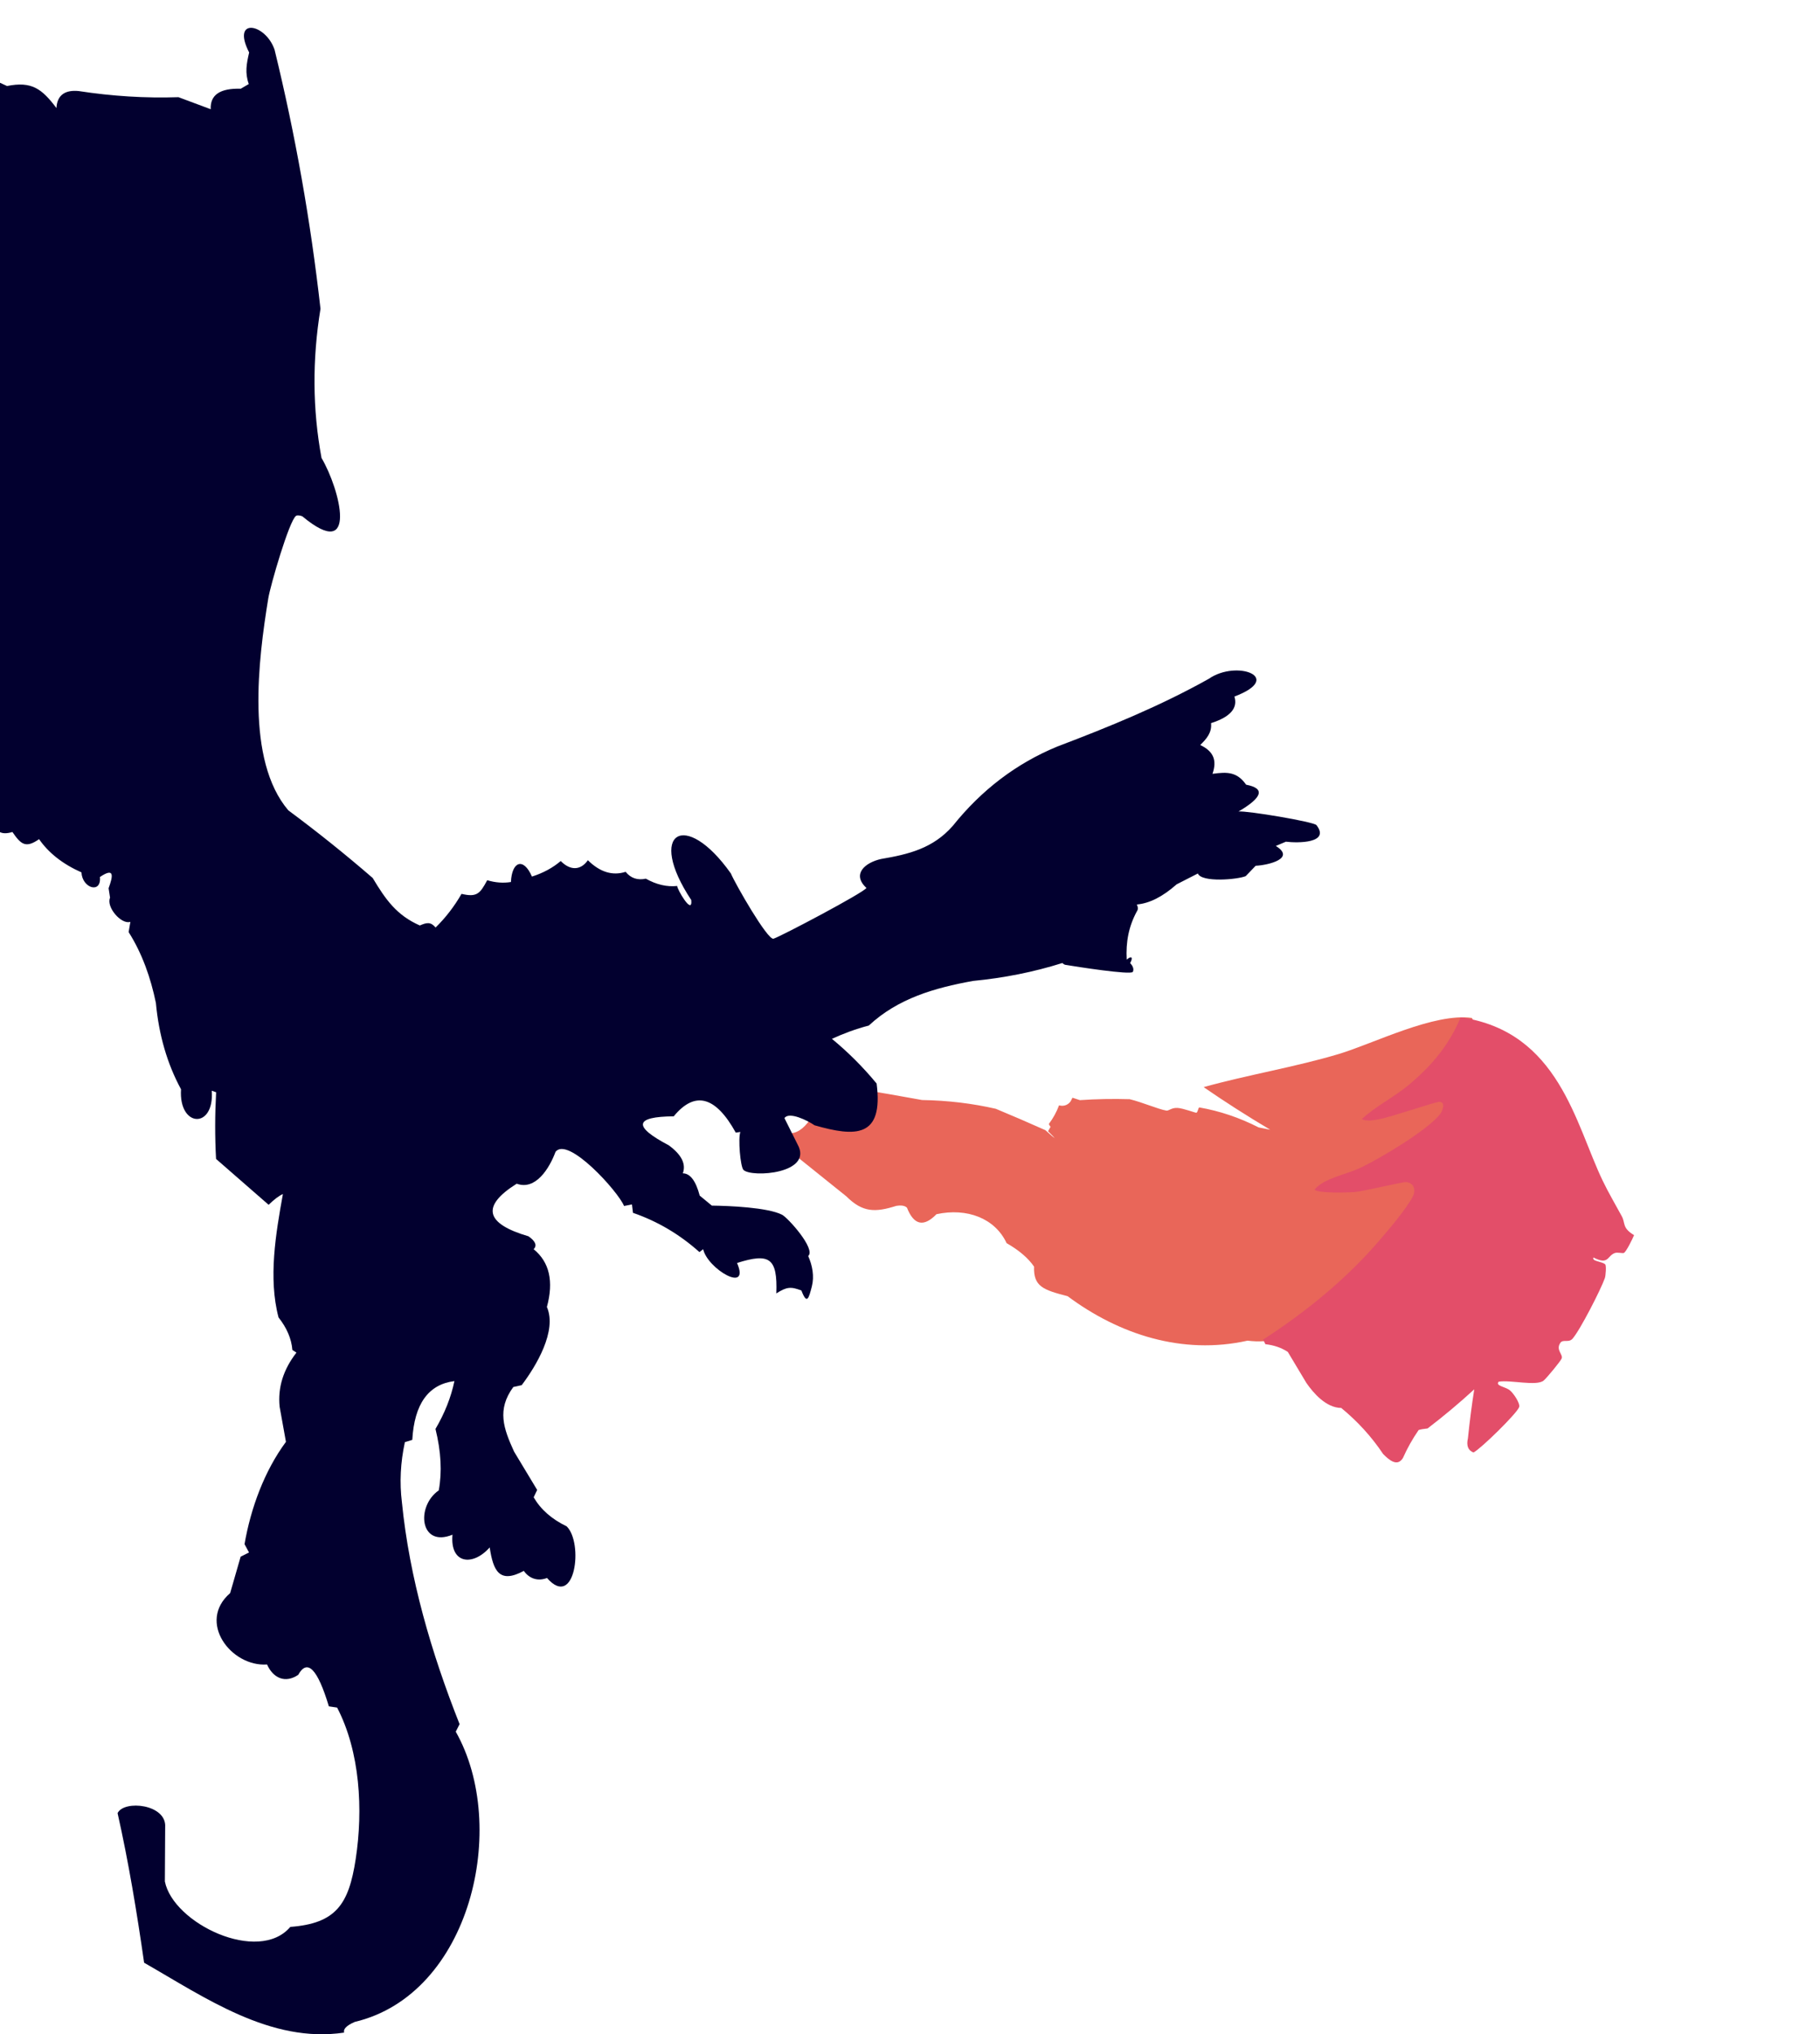 <svg width="358" height="400" viewBox="0 0 358 400" fill="none" xmlns="http://www.w3.org/2000/svg">
<g clip-path="url(#clip0_656_14)">
<path d="M289.539 200.187C289.713 200.498 289.875 200.812 289.956 201.127C291.136 205.731 277.491 216.344 272.777 219.355C276.548 218.407 280.262 217.353 283.906 216.196C289.691 215.784 286.816 219.598 285.028 221.249C279.284 226.553 270.834 230.256 262.819 233.465C262.772 234.573 276.07 232.446 277.149 231.889C282.09 231.212 282.199 233.98 280.907 236.484C276.468 245.16 262.839 256.572 253.858 262.46C253.491 262.701 252.987 262.839 252.47 262.979C251.953 263.119 251.374 263.206 250.805 263.273C249.441 263.77 247.642 263.891 245.394 263.622C232.594 266.472 220.134 262.421 210.004 254.878C205.201 253.642 203.268 252.974 203.405 249.064C202.258 247.392 200.45 245.853 198.003 244.448C195.721 239.551 190.207 237.459 184.21 238.755C181.713 241.33 179.76 240.932 178.407 237.481C177.907 236.973 177.004 237.009 176.325 237.112C172.154 238.429 169.687 238.441 166.475 235.243L151.908 223.548C149.753 222.15 147.188 220.902 144.424 220.751C144.292 219.831 144.19 218.853 144.119 217.818C144.039 217.31 143.608 215.888 144.283 215.729C145.131 217.367 147.229 218.066 148.63 219.092C149.014 219.373 148.741 219.819 149.381 220.256C153.244 222.893 156.072 224.263 158.858 220.785C160.973 218.138 154.747 215.321 155.924 212.288C164.236 213.365 172.714 214.704 181.38 216.305C186.392 216.386 191.23 216.964 195.876 218.027C199.077 219.356 202.33 220.759 205.634 222.235C207.816 224.197 207.996 224.264 206.157 222.444L206.643 221.575C206.493 221.389 206.387 221.227 206.305 221.019C207.163 219.88 207.829 218.654 208.321 217.349C209.353 217.646 210.18 217.158 210.582 216.575C210.738 216.347 210.811 216.082 210.967 215.854L212.414 216.327C215.65 216.106 218.915 216.041 222.206 216.141C224.656 216.731 227.763 218.087 229.419 218.383C229.905 218.47 230.42 217.782 231.648 217.859C232.765 217.933 235.14 218.834 235.314 218.806C235.61 218.761 235.657 217.908 235.896 217.757C239.92 218.459 243.812 219.767 247.57 221.687L249.853 222.146C245.277 219.422 240.915 216.638 236.757 213.768C245.427 211.349 254.753 209.826 263.333 207.258C270.189 205.2 282.156 199.091 289.569 200.175L289.539 200.187Z" fill="#E96659"/>
<path d="M287.299 200.042C306.645 202.815 309.896 221.045 315.256 232.171C316.387 234.531 317.763 236.85 319.022 239.18C319.759 240.551 319.027 241.418 321.424 242.876C321.151 243.557 319.891 246.147 319.425 246.369C319.169 246.491 318.147 246.199 317.628 246.394C316.116 246.956 316.455 248.822 313.446 247.269C313.032 248.045 315.181 248.034 315.752 248.625C315.998 248.878 315.847 250.865 315.681 251.322C314.911 253.521 310.804 261.573 309.317 263.243C308.557 264.1 307.437 263.276 306.915 264.065C305.969 265.479 307.535 266.329 307.173 267.155C306.94 267.695 304.219 271.006 303.631 271.478C302.192 272.617 297.149 271.302 294.787 271.69C294.095 272.525 296.051 272.645 296.984 273.376C297.696 273.934 299.06 275.962 298.823 276.679C298.426 277.886 291.357 284.82 289.845 285.615C288.774 285.204 288.407 284.271 288.746 282.818C289.086 279.532 289.496 276.326 289.988 273.196C287.082 275.867 284.021 278.426 280.813 280.884L279.772 281.025C279.577 281.054 279.222 281.131 279.054 281.193C277.844 282.935 276.823 284.763 275.967 286.682C274.912 288.427 273.351 287.231 272.068 285.914C269.81 282.534 267.067 279.516 263.83 276.857C260.811 276.817 258.33 273.896 256.973 271.94L253.318 265.838C252.075 265.015 250.605 264.51 248.903 264.314L248.466 263.41C257.061 257.86 264.864 251.399 271.061 244.227C273.124 241.834 276.617 237.771 277.935 235.218C278.395 234.336 278.4 232.728 276.699 232.447C275.986 232.331 268.33 234.251 266.419 234.404C265.19 234.499 259.068 234.68 258.584 233.905C260.467 231.639 264.766 230.984 267.639 229.617C271.734 227.664 281.163 221.982 283.342 218.973C283.656 218.532 284.488 216.743 283.143 216.656C282.472 216.609 273.419 219.715 271.313 220.066C270.23 220.246 269.022 220.573 267.854 220.072C270.564 217.538 274.178 215.771 277.087 213.35C281.838 209.389 285.13 205.283 287.302 200.059L287.299 200.042Z" fill="#E34E69"/>
<path d="M67.686 399.672C67.507 399.029 68.068 398.325 69.776 397.584C92.634 392.157 100.194 359.133 89.649 340.509L90.401 339.028C84.872 325.09 80.524 310.241 79.055 295.38C78.578 291.532 78.769 287.598 79.641 283.579L81.098 283.13C81.504 276.064 84.263 272.215 89.386 271.572C88.717 274.765 87.475 277.897 85.66 280.981C86.758 285.413 86.973 289.443 86.305 293.062C81.778 296.182 82.555 304.401 89.004 301.779C88.49 307.546 93.004 308.031 96.325 304.28C97.017 308.845 98.2 311.504 103.036 308.893C104.147 310.46 105.831 310.97 107.598 310.29C113.14 316.615 114.824 303.381 111.456 300.128C108.53 298.719 106.368 296.825 104.971 294.421L105.664 292.977L101.125 285.449C99.047 280.908 97.698 277.193 100.97 272.737L102.618 272.373C105.485 268.585 109.617 261.677 107.575 257.003C108.948 251.952 108.076 248.164 104.971 245.638C105.676 244.922 105.341 244.072 103.956 243.101C95.405 240.6 94.641 237.152 101.639 232.757C105.365 234.129 108.076 229.721 109.27 226.504C111.683 223.323 121.595 234.287 122.754 237.14L124.306 236.836L124.509 238.487C129.334 240.151 133.693 242.725 137.586 246.209L138.315 245.638C139.175 249.511 147.642 254.501 144.979 248.346C151.368 246.331 152.957 247.338 152.706 254.331C154.724 253.045 155.548 252.947 157.638 253.761C158.737 256.638 159.083 255.315 159.692 252.96C160.206 250.968 159.8 248.832 158.976 246.986C160.528 245.602 154.987 239.459 153.84 238.864C150.998 237.407 143.319 237.103 140.023 237.067L137.634 235.1C136.87 232.198 135.759 230.729 134.314 230.717C134.983 228.884 134.063 227.05 131.543 225.205C124.461 221.478 124.784 219.572 132.523 219.511C136.679 214.46 140.751 215.529 144.728 222.716L145.636 222.583C145.158 223.724 145.612 229.454 146.257 230.061C147.881 231.603 160.134 230.79 156.862 224.986C156.098 223.481 155.25 221.781 154.306 219.863C155.178 218.515 158.892 220.336 160.218 221.271C168.279 223.578 173.808 223.772 172.435 213.064C169.748 209.81 166.81 206.884 163.645 204.274C165.855 203.254 168.375 202.307 170.894 201.663C176.615 196.334 183.804 194.257 191.412 192.885C197.479 192.303 203.331 191.137 208.968 189.365C209.147 189.535 209.338 189.68 209.541 189.717C211.488 190.044 222.499 191.781 222.833 191.101C223.12 190.518 222.773 189.862 222.296 189.377C222.941 188.248 222.582 187.859 221.627 188.697C221.436 185.224 222.021 182.165 223.621 179.215C223.884 178.863 223.884 178.413 223.621 177.855C226.117 177.636 228.721 176.313 231.444 173.897L235.624 171.76C236.352 173.581 243.446 172.95 245.034 172.282L246.993 170.242C249.441 170.133 254.947 168.81 250.958 166.345L252.94 165.507C255.257 165.799 261.706 165.823 258.96 162.254C258.446 161.586 245.273 159.388 243.625 159.57C248.378 156.778 248.88 155.017 245.118 154.301C243.315 151.751 241.416 151.764 238.502 152.164C239.445 149.433 238.645 147.709 236.089 146.494C237.319 145.305 238.418 144.042 238.215 142.196C241.989 140.994 243.53 139.246 242.813 136.964C252.726 133.236 243.267 129.655 237.773 133.479C228.255 138.809 218.211 142.913 207.941 146.81C199.915 150.125 193.084 155.321 187.423 162.387C183.53 166.831 178.741 167.984 173.319 168.907C170.178 169.599 167.479 171.881 170.429 174.601C169.915 175.524 153.602 184.132 152.156 184.581C150.998 184.945 144.609 173.763 143.761 171.748C134.756 159.036 127.125 163.638 135.974 176.981C136.273 180.198 133.072 174.674 133.215 174.212C131.173 174.431 129.107 173.945 127.041 172.78C125.393 173.132 124.067 172.683 123.064 171.432C120.485 172.258 118.012 171.493 115.636 169.15C114.191 171.214 112.137 171.189 110.297 169.307C108.733 170.643 106.846 171.663 104.637 172.367C102.965 168.506 100.672 169.392 100.504 173.435C99.012 173.678 97.447 173.569 95.835 173.083C94.414 175.754 93.781 176.471 90.783 175.767C89.374 178.219 87.678 180.429 85.684 182.383C84.716 181.23 83.928 181.4 82.579 181.983C77.993 179.955 75.855 176.884 73.311 172.646C67.937 167.996 62.395 163.553 56.711 159.34C48.303 149.469 50.799 129.74 52.77 117.671C53.176 115.158 56.89 102.374 58.227 101.439C58.502 101.245 59.159 101.378 59.481 101.536C70.552 110.739 66.898 96.23 63.243 90.05C61.476 80.52 61.404 70.746 63.04 60.718C61.106 43.477 58.096 26.504 54.012 9.786C52.244 4.565 45.425 3.327 49.008 10.32C48.494 12.542 48.148 14.327 48.936 16.524L47.36 17.447C43.275 17.326 41.317 18.661 41.448 21.478L35.106 19.11C28.586 19.329 22.053 18.916 15.497 17.908C12.977 17.653 11.245 18.54 11.102 21.247C8.224 17.435 6.229 15.941 1.38 16.913L-4.245 14.315C-9.547 12.433 -10.932 15.237 -8.389 22.716C-9.595 24.076 -23.329 10.915 -24.929 9.009C-27.198 8.875 -29.563 9.045 -32.035 9.531C-37.278 5.852 -43.787 2.088 -49.913 0.012C-50.272 -0.109 -50.737 0.546 -51 1.008V8.462L-50.391 10.211C-49.197 10.684 -41.792 14.132 -41.792 15.116C-44.718 21.089 -42.306 25.035 -38.46 29.442C-38.914 34.177 -39.332 39.896 -36.394 43.987L-37.529 49.354C-40.132 51.733 -41.374 54.38 -41.231 57.318C-45.076 58.229 -48.325 60.463 -50.988 64.032V89.783C-50.319 90.743 -49.221 91.58 -47.68 92.284L-44.909 97.529C-36.514 100.638 -33.074 109.804 -32.776 118.364L-31.593 119.578C-32.907 121.812 -32.871 123.426 -31.462 124.434C-33.683 126.425 -34.865 129.193 -34.997 132.751C-38.162 135.907 -39.607 139.161 -39.32 142.488C-41.852 147.709 -45.506 151.242 -50.295 153.099L-50.988 155.515V158.903L-49.77 160.02C-43.763 156.28 -37.923 155.248 -32.25 156.936L-24.786 155.697C-25.837 158.854 -25.192 160.372 -22.863 160.25L-14.945 159.473C-10.276 162.8 -6.239 162.666 -1.008 160.918C-1.211 163.431 0.067 164.33 2.443 163.601C4.091 165.993 5.023 166.879 7.686 165.01C9.573 167.729 12.356 169.915 16.022 171.541C16.177 174.686 19.975 175.803 19.653 172.452C22.555 170.497 22.256 172.221 21.36 174.662L21.647 176.519C20.835 178.353 23.88 181.874 25.648 181.266L25.302 183.282C27.977 187.507 29.649 192.291 30.664 197.208C31.249 203.533 32.897 209.191 35.608 214.193C35.106 221.769 42.224 222.085 41.651 214.472L42.511 214.776C42.272 219.207 42.26 223.578 42.499 227.888L52.841 236.909C53.952 235.828 54.884 235.124 55.648 234.796C54.251 242.542 52.746 251.296 54.788 259.054C56.424 261.118 57.332 263.255 57.511 265.453L58.311 265.975C55.731 269.289 54.621 272.834 55.003 276.61L56.245 283.519C52.017 289.237 49.33 296.534 48.1 303.636L48.984 305.275L47.336 306.101L45.27 313.264C38.725 318.91 45.437 327.797 52.531 327.299C53.737 330.007 56.126 331.051 58.657 329.339C60.461 326.097 62.467 328.161 64.689 335.531L66.313 335.774C70.839 344.467 71.448 355.892 69.967 365.556C68.606 374.492 66.074 378.219 57.105 378.899C50.859 386.256 34.068 378.231 32.431 369.963L32.491 359.279C32.802 354.775 24.43 353.876 23.128 356.523C25.29 366.139 26.926 376.034 28.347 385.941C40.337 392.8 53.236 401.846 67.686 399.684V399.672Z" fill="#02002F"/>
</g>
<defs>
<clipPath id="clip0_656_14">
<rect width="409" height="400" fill="white" transform="translate(-51)"/>
</clipPath>
</defs>
</svg>

